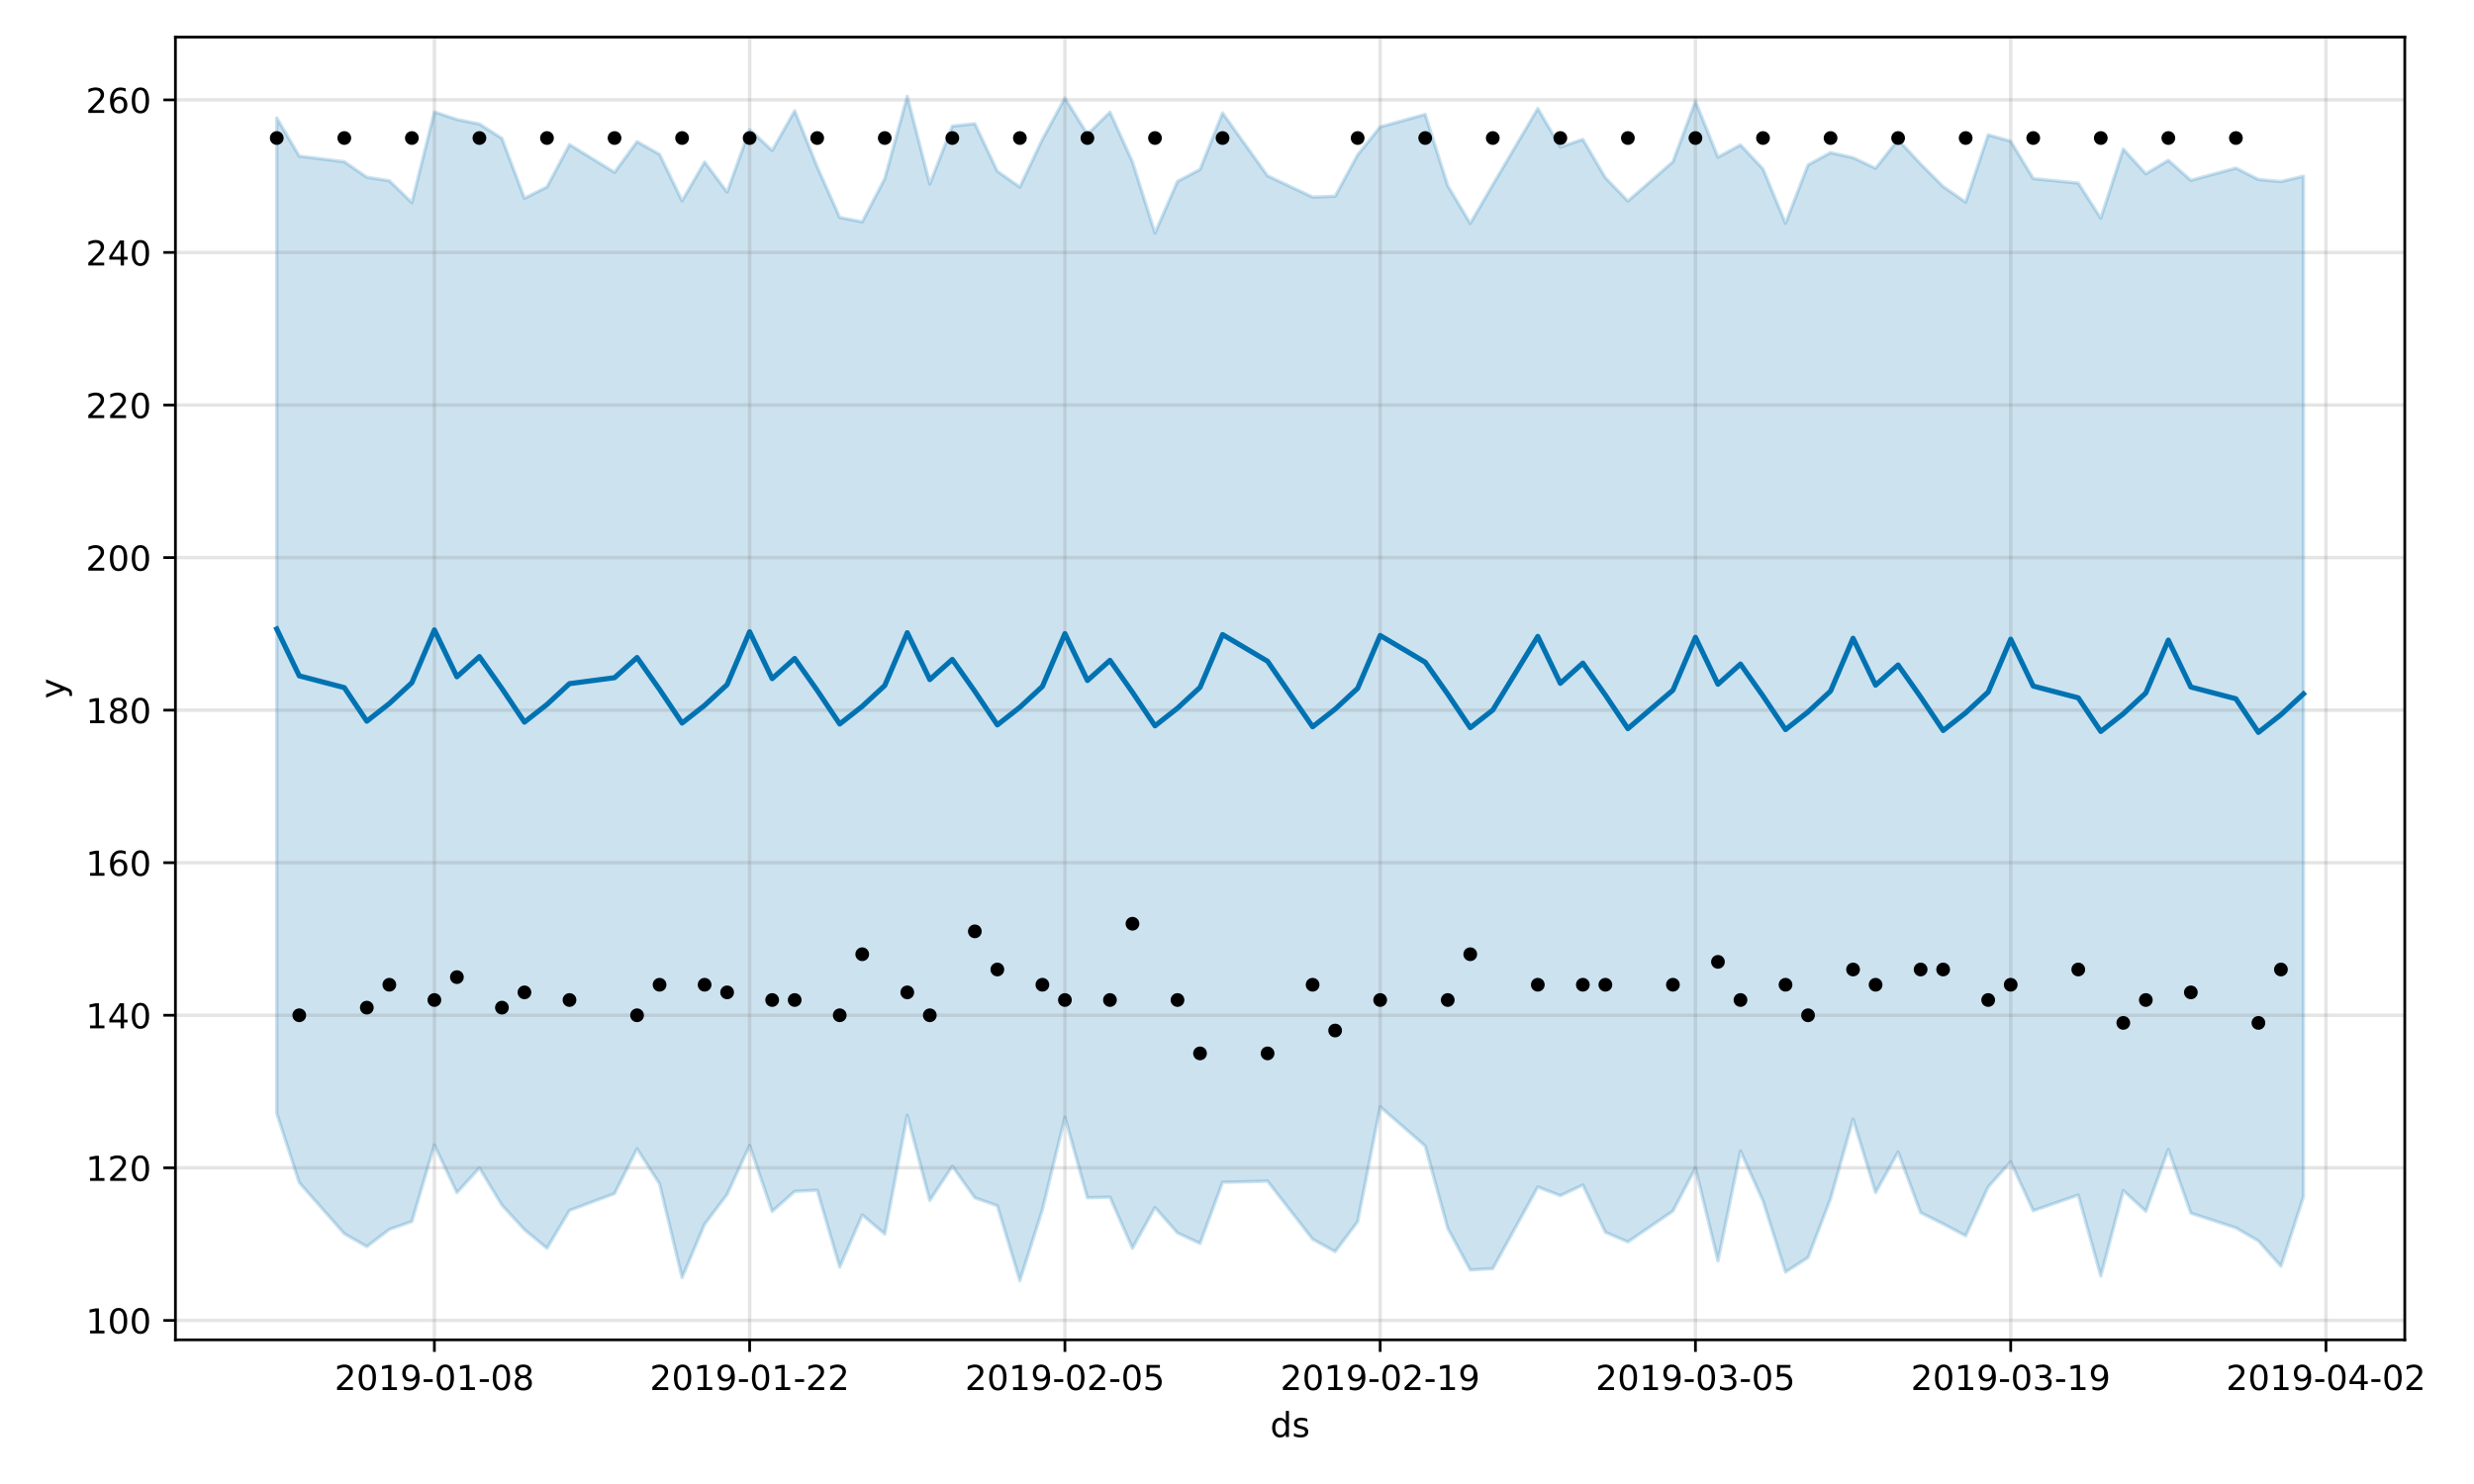 <?xml version="1.0" encoding="utf-8" standalone="no"?>
<!DOCTYPE svg PUBLIC "-//W3C//DTD SVG 1.1//EN"
  "http://www.w3.org/Graphics/SVG/1.1/DTD/svg11.dtd">
<!-- Created with matplotlib (https://matplotlib.org/) -->
<svg height="432pt" version="1.1" viewBox="0 0 720 432" width="720pt" xmlns="http://www.w3.org/2000/svg" xmlns:xlink="http://www.w3.org/1999/xlink">
 <defs>
  <style type="text/css">
*{stroke-linecap:butt;stroke-linejoin:round;}
  </style>
 </defs>
 <g id="figure_1">
  <g id="patch_1">
   <path d="M 0 432 
L 720 432 
L 720 0 
L 0 0 
z
" style="fill:#ffffff;"/>
  </g>
  <g id="axes_1">
   <g id="patch_2">
    <path d="M 51.05 390.04 
L 699.857 390.04 
L 699.857 10.8 
L 51.05 10.8 
z
" style="fill:#ffffff;"/>
   </g>
   <g id="PolyCollection_1">
    <defs>
     <path d="M 80.541 -397.674 
L 80.541 -107.904 
L 87.095 -87.716 
L 100.202 -72.85 
L 106.756 -69.112 
L 113.309 -74.117 
L 119.863 -76.421 
L 126.417 -98.68 
L 132.97 -84.795 
L 139.524 -92 
L 146.077 -81.173 
L 152.631 -74.038 
L 159.185 -68.626 
L 165.738 -79.638 
L 178.845 -84.53 
L 185.399 -97.596 
L 191.953 -87.361 
L 198.506 -60.079 
L 205.06 -75.624 
L 211.613 -84.304 
L 218.167 -98.553 
L 224.721 -79.337 
L 231.274 -85.182 
L 237.828 -85.512 
L 244.381 -63.14 
L 250.935 -78.337 
L 257.489 -72.779 
L 264.042 -107.333 
L 270.596 -82.545 
L 277.15 -92.498 
L 283.703 -83.322 
L 290.257 -80.994 
L 296.81 -59.198 
L 303.364 -79.858 
L 309.918 -106.776 
L 316.471 -83.326 
L 323.025 -83.484 
L 329.578 -68.642 
L 336.132 -80.492 
L 342.686 -73.094 
L 349.239 -70.037 
L 355.793 -87.822 
L 368.9 -88.145 
L 382.007 -71.257 
L 388.561 -67.647 
L 395.114 -76.349 
L 401.668 -109.801 
L 414.775 -98.381 
L 421.329 -74.448 
L 427.883 -62.311 
L 434.436 -62.686 
L 447.543 -86.453 
L 454.097 -83.939 
L 460.651 -87.04 
L 467.204 -73.299 
L 473.758 -70.465 
L 486.865 -79.453 
L 493.419 -91.968 
L 499.972 -64.961 
L 506.526 -96.919 
L 513.079 -82.411 
L 519.633 -61.694 
L 526.187 -65.929 
L 532.74 -83.035 
L 539.294 -106.224 
L 545.847 -84.826 
L 552.401 -96.641 
L 558.955 -78.998 
L 565.508 -75.716 
L 572.062 -72.248 
L 578.616 -86.481 
L 585.169 -93.788 
L 591.723 -79.549 
L 604.83 -84.122 
L 611.384 -60.557 
L 617.937 -85.41 
L 624.491 -79.395 
L 631.044 -97.394 
L 637.598 -78.846 
L 650.705 -74.568 
L 657.259 -70.758 
L 663.812 -63.404 
L 670.366 -83.59 
L 670.366 -380.702 
L 670.366 -380.702 
L 663.812 -379.151 
L 657.259 -379.759 
L 650.705 -383.07 
L 637.598 -379.511 
L 631.044 -385.321 
L 624.491 -381.402 
L 617.937 -388.603 
L 611.384 -368.485 
L 604.83 -378.694 
L 591.723 -380.018 
L 585.169 -390.888 
L 578.616 -392.748 
L 572.062 -373.154 
L 565.508 -377.686 
L 558.955 -384.26 
L 552.401 -391.313 
L 545.847 -383 
L 539.294 -386.089 
L 532.74 -387.571 
L 526.187 -383.966 
L 519.633 -367 
L 513.079 -382.823 
L 506.526 -389.811 
L 499.972 -386.233 
L 493.419 -402.519 
L 486.865 -384.908 
L 473.758 -373.468 
L 467.204 -380.262 
L 460.651 -391.424 
L 454.097 -389.188 
L 447.543 -400.411 
L 434.436 -378.19 
L 427.883 -366.951 
L 421.329 -377.954 
L 414.775 -398.703 
L 401.668 -395.05 
L 395.114 -386.931 
L 388.561 -374.866 
L 382.007 -374.637 
L 368.9 -380.811 
L 355.793 -399.105 
L 349.239 -382.663 
L 342.686 -379.197 
L 336.132 -364.165 
L 329.578 -384.88 
L 323.025 -399.349 
L 316.471 -392.913 
L 309.918 -403.481 
L 303.364 -391.428 
L 296.81 -377.555 
L 290.257 -382.143 
L 283.703 -395.986 
L 277.15 -395.288 
L 270.596 -378.432 
L 264.042 -403.962 
L 257.489 -380.002 
L 250.935 -367.408 
L 244.381 -368.718 
L 237.828 -383.437 
L 231.274 -399.753 
L 224.721 -388.186 
L 218.167 -394.3 
L 211.613 -376.079 
L 205.06 -384.835 
L 198.506 -373.532 
L 191.953 -387.059 
L 185.399 -390.768 
L 178.845 -381.822 
L 165.738 -389.904 
L 159.185 -377.584 
L 152.631 -374.274 
L 146.077 -391.714 
L 139.524 -395.897 
L 132.97 -397.218 
L 126.417 -399.417 
L 119.863 -373.015 
L 113.309 -379.386 
L 106.756 -380.41 
L 100.202 -384.923 
L 87.095 -386.55 
L 80.541 -397.674 
z
" id="m6d24919604" style="stroke:#0072b2;stroke-opacity:0.2;"/>
    </defs>
    <g clip-path="url(#p87d10f5cca)">
     <use style="fill:#0072b2;fill-opacity:0.2;stroke:#0072b2;stroke-opacity:0.2;" x="0" xlink:href="#m6d24919604" y="432"/>
    </g>
   </g>
   <g id="matplotlib.axis_1">
    <g id="xtick_1">
     <g id="line2d_1">
      <path clip-path="url(#p87d10f5cca)" d="M 126.417 390.04 
L 126.417 10.8 
" style="fill:none;stroke:#808080;stroke-linecap:square;stroke-opacity:0.2;"/>
     </g>
     <g id="line2d_2">
      <defs>
       <path d="M 0 0 
L 0 3.5 
" id="me0c2d2bb72" style="stroke:#000000;stroke-width:0.8;"/>
      </defs>
      <g>
       <use style="stroke:#000000;stroke-width:0.8;" x="126.417" xlink:href="#me0c2d2bb72" y="390.04"/>
      </g>
     </g>
     <g id="text_1">
      <!-- 2019-01-08 -->
      <defs>
       <path d="M 19.188 8.297 
L 53.609 8.297 
L 53.609 0 
L 7.328 0 
L 7.328 8.297 
Q 12.938 14.109 22.625 23.891 
Q 32.328 33.688 34.812 36.531 
Q 39.547 41.844 41.422 45.531 
Q 43.312 49.219 43.312 52.781 
Q 43.312 58.594 39.234 62.25 
Q 35.156 65.922 28.609 65.922 
Q 23.969 65.922 18.812 64.312 
Q 13.672 62.703 7.812 59.422 
L 7.812 69.391 
Q 13.766 71.781 18.938 73 
Q 24.125 74.219 28.422 74.219 
Q 39.75 74.219 46.484 68.547 
Q 53.219 62.891 53.219 53.422 
Q 53.219 48.922 51.531 44.891 
Q 49.859 40.875 45.406 35.406 
Q 44.188 33.984 37.641 27.219 
Q 31.109 20.453 19.188 8.297 
z
" id="DejaVuSans-50"/>
       <path d="M 31.781 66.406 
Q 24.172 66.406 20.328 58.906 
Q 16.5 51.422 16.5 36.375 
Q 16.5 21.391 20.328 13.891 
Q 24.172 6.391 31.781 6.391 
Q 39.453 6.391 43.281 13.891 
Q 47.125 21.391 47.125 36.375 
Q 47.125 51.422 43.281 58.906 
Q 39.453 66.406 31.781 66.406 
z
M 31.781 74.219 
Q 44.047 74.219 50.516 64.516 
Q 56.984 54.828 56.984 36.375 
Q 56.984 17.969 50.516 8.266 
Q 44.047 -1.422 31.781 -1.422 
Q 19.531 -1.422 13.062 8.266 
Q 6.594 17.969 6.594 36.375 
Q 6.594 54.828 13.062 64.516 
Q 19.531 74.219 31.781 74.219 
z
" id="DejaVuSans-48"/>
       <path d="M 12.406 8.297 
L 28.516 8.297 
L 28.516 63.922 
L 10.984 60.406 
L 10.984 69.391 
L 28.422 72.906 
L 38.281 72.906 
L 38.281 8.297 
L 54.391 8.297 
L 54.391 0 
L 12.406 0 
z
" id="DejaVuSans-49"/>
       <path d="M 10.984 1.516 
L 10.984 10.5 
Q 14.703 8.734 18.5 7.812 
Q 22.312 6.891 25.984 6.891 
Q 35.75 6.891 40.891 13.453 
Q 46.047 20.016 46.781 33.406 
Q 43.953 29.203 39.594 26.953 
Q 35.25 24.703 29.984 24.703 
Q 19.047 24.703 12.672 31.312 
Q 6.297 37.938 6.297 49.422 
Q 6.297 60.641 12.938 67.422 
Q 19.578 74.219 30.609 74.219 
Q 43.266 74.219 49.922 64.516 
Q 56.594 54.828 56.594 36.375 
Q 56.594 19.141 48.406 8.859 
Q 40.234 -1.422 26.422 -1.422 
Q 22.703 -1.422 18.891 -0.688 
Q 15.094 0.047 10.984 1.516 
z
M 30.609 32.422 
Q 37.25 32.422 41.125 36.953 
Q 45.016 41.5 45.016 49.422 
Q 45.016 57.281 41.125 61.844 
Q 37.25 66.406 30.609 66.406 
Q 23.969 66.406 20.094 61.844 
Q 16.219 57.281 16.219 49.422 
Q 16.219 41.5 20.094 36.953 
Q 23.969 32.422 30.609 32.422 
z
" id="DejaVuSans-57"/>
       <path d="M 4.891 31.391 
L 31.203 31.391 
L 31.203 23.391 
L 4.891 23.391 
z
" id="DejaVuSans-45"/>
       <path d="M 31.781 34.625 
Q 24.75 34.625 20.719 30.859 
Q 16.703 27.094 16.703 20.516 
Q 16.703 13.922 20.719 10.156 
Q 24.75 6.391 31.781 6.391 
Q 38.812 6.391 42.859 10.172 
Q 46.922 13.969 46.922 20.516 
Q 46.922 27.094 42.891 30.859 
Q 38.875 34.625 31.781 34.625 
z
M 21.922 38.812 
Q 15.578 40.375 12.031 44.719 
Q 8.5 49.078 8.5 55.328 
Q 8.5 64.062 14.719 69.141 
Q 20.953 74.219 31.781 74.219 
Q 42.672 74.219 48.875 69.141 
Q 55.078 64.062 55.078 55.328 
Q 55.078 49.078 51.531 44.719 
Q 48 40.375 41.703 38.812 
Q 48.828 37.156 52.797 32.312 
Q 56.781 27.484 56.781 20.516 
Q 56.781 9.906 50.312 4.234 
Q 43.844 -1.422 31.781 -1.422 
Q 19.734 -1.422 13.25 4.234 
Q 6.781 9.906 6.781 20.516 
Q 6.781 27.484 10.781 32.312 
Q 14.797 37.156 21.922 38.812 
z
M 18.312 54.391 
Q 18.312 48.734 21.844 45.562 
Q 25.391 42.391 31.781 42.391 
Q 38.141 42.391 41.719 45.562 
Q 45.312 48.734 45.312 54.391 
Q 45.312 60.062 41.719 63.234 
Q 38.141 66.406 31.781 66.406 
Q 25.391 66.406 21.844 63.234 
Q 18.312 60.062 18.312 54.391 
z
" id="DejaVuSans-56"/>
      </defs>
      <g transform="translate(97.359 404.638)scale(0.1 -0.1)">
       <use xlink:href="#DejaVuSans-50"/>
       <use x="63.623" xlink:href="#DejaVuSans-48"/>
       <use x="127.246" xlink:href="#DejaVuSans-49"/>
       <use x="190.869" xlink:href="#DejaVuSans-57"/>
       <use x="254.492" xlink:href="#DejaVuSans-45"/>
       <use x="290.576" xlink:href="#DejaVuSans-48"/>
       <use x="354.199" xlink:href="#DejaVuSans-49"/>
       <use x="417.822" xlink:href="#DejaVuSans-45"/>
       <use x="453.906" xlink:href="#DejaVuSans-48"/>
       <use x="517.529" xlink:href="#DejaVuSans-56"/>
      </g>
     </g>
    </g>
    <g id="xtick_2">
     <g id="line2d_3">
      <path clip-path="url(#p87d10f5cca)" d="M 218.167 390.04 
L 218.167 10.8 
" style="fill:none;stroke:#808080;stroke-linecap:square;stroke-opacity:0.2;"/>
     </g>
     <g id="line2d_4">
      <g>
       <use style="stroke:#000000;stroke-width:0.8;" x="218.167" xlink:href="#me0c2d2bb72" y="390.04"/>
      </g>
     </g>
     <g id="text_2">
      <!-- 2019-01-22 -->
      <g transform="translate(189.109 404.638)scale(0.1 -0.1)">
       <use xlink:href="#DejaVuSans-50"/>
       <use x="63.623" xlink:href="#DejaVuSans-48"/>
       <use x="127.246" xlink:href="#DejaVuSans-49"/>
       <use x="190.869" xlink:href="#DejaVuSans-57"/>
       <use x="254.492" xlink:href="#DejaVuSans-45"/>
       <use x="290.576" xlink:href="#DejaVuSans-48"/>
       <use x="354.199" xlink:href="#DejaVuSans-49"/>
       <use x="417.822" xlink:href="#DejaVuSans-45"/>
       <use x="453.906" xlink:href="#DejaVuSans-50"/>
       <use x="517.529" xlink:href="#DejaVuSans-50"/>
      </g>
     </g>
    </g>
    <g id="xtick_3">
     <g id="line2d_5">
      <path clip-path="url(#p87d10f5cca)" d="M 309.918 390.04 
L 309.918 10.8 
" style="fill:none;stroke:#808080;stroke-linecap:square;stroke-opacity:0.2;"/>
     </g>
     <g id="line2d_6">
      <g>
       <use style="stroke:#000000;stroke-width:0.8;" x="309.918" xlink:href="#me0c2d2bb72" y="390.04"/>
      </g>
     </g>
     <g id="text_3">
      <!-- 2019-02-05 -->
      <defs>
       <path d="M 10.797 72.906 
L 49.516 72.906 
L 49.516 64.594 
L 19.828 64.594 
L 19.828 46.734 
Q 21.969 47.469 24.109 47.828 
Q 26.266 48.188 28.422 48.188 
Q 40.625 48.188 47.75 41.5 
Q 54.891 34.812 54.891 23.391 
Q 54.891 11.625 47.562 5.094 
Q 40.234 -1.422 26.906 -1.422 
Q 22.312 -1.422 17.547 -0.641 
Q 12.797 0.141 7.719 1.703 
L 7.719 11.625 
Q 12.109 9.234 16.797 8.062 
Q 21.484 6.891 26.703 6.891 
Q 35.156 6.891 40.078 11.328 
Q 45.016 15.766 45.016 23.391 
Q 45.016 31 40.078 35.438 
Q 35.156 39.891 26.703 39.891 
Q 22.75 39.891 18.812 39.016 
Q 14.891 38.141 10.797 36.281 
z
" id="DejaVuSans-53"/>
      </defs>
      <g transform="translate(280.86 404.638)scale(0.1 -0.1)">
       <use xlink:href="#DejaVuSans-50"/>
       <use x="63.623" xlink:href="#DejaVuSans-48"/>
       <use x="127.246" xlink:href="#DejaVuSans-49"/>
       <use x="190.869" xlink:href="#DejaVuSans-57"/>
       <use x="254.492" xlink:href="#DejaVuSans-45"/>
       <use x="290.576" xlink:href="#DejaVuSans-48"/>
       <use x="354.199" xlink:href="#DejaVuSans-50"/>
       <use x="417.822" xlink:href="#DejaVuSans-45"/>
       <use x="453.906" xlink:href="#DejaVuSans-48"/>
       <use x="517.529" xlink:href="#DejaVuSans-53"/>
      </g>
     </g>
    </g>
    <g id="xtick_4">
     <g id="line2d_7">
      <path clip-path="url(#p87d10f5cca)" d="M 401.668 390.04 
L 401.668 10.8 
" style="fill:none;stroke:#808080;stroke-linecap:square;stroke-opacity:0.2;"/>
     </g>
     <g id="line2d_8">
      <g>
       <use style="stroke:#000000;stroke-width:0.8;" x="401.668" xlink:href="#me0c2d2bb72" y="390.04"/>
      </g>
     </g>
     <g id="text_4">
      <!-- 2019-02-19 -->
      <g transform="translate(372.61 404.638)scale(0.1 -0.1)">
       <use xlink:href="#DejaVuSans-50"/>
       <use x="63.623" xlink:href="#DejaVuSans-48"/>
       <use x="127.246" xlink:href="#DejaVuSans-49"/>
       <use x="190.869" xlink:href="#DejaVuSans-57"/>
       <use x="254.492" xlink:href="#DejaVuSans-45"/>
       <use x="290.576" xlink:href="#DejaVuSans-48"/>
       <use x="354.199" xlink:href="#DejaVuSans-50"/>
       <use x="417.822" xlink:href="#DejaVuSans-45"/>
       <use x="453.906" xlink:href="#DejaVuSans-49"/>
       <use x="517.529" xlink:href="#DejaVuSans-57"/>
      </g>
     </g>
    </g>
    <g id="xtick_5">
     <g id="line2d_9">
      <path clip-path="url(#p87d10f5cca)" d="M 493.419 390.04 
L 493.419 10.8 
" style="fill:none;stroke:#808080;stroke-linecap:square;stroke-opacity:0.2;"/>
     </g>
     <g id="line2d_10">
      <g>
       <use style="stroke:#000000;stroke-width:0.8;" x="493.419" xlink:href="#me0c2d2bb72" y="390.04"/>
      </g>
     </g>
     <g id="text_5">
      <!-- 2019-03-05 -->
      <defs>
       <path d="M 40.578 39.312 
Q 47.656 37.797 51.625 33 
Q 55.609 28.219 55.609 21.188 
Q 55.609 10.406 48.188 4.484 
Q 40.766 -1.422 27.094 -1.422 
Q 22.516 -1.422 17.656 -0.516 
Q 12.797 0.391 7.625 2.203 
L 7.625 11.719 
Q 11.719 9.328 16.594 8.109 
Q 21.484 6.891 26.812 6.891 
Q 36.078 6.891 40.938 10.547 
Q 45.797 14.203 45.797 21.188 
Q 45.797 27.641 41.281 31.266 
Q 36.766 34.906 28.719 34.906 
L 20.219 34.906 
L 20.219 43.016 
L 29.109 43.016 
Q 36.375 43.016 40.234 45.922 
Q 44.094 48.828 44.094 54.297 
Q 44.094 59.906 40.109 62.906 
Q 36.141 65.922 28.719 65.922 
Q 24.656 65.922 20.016 65.031 
Q 15.375 64.156 9.812 62.312 
L 9.812 71.094 
Q 15.438 72.656 20.344 73.438 
Q 25.25 74.219 29.594 74.219 
Q 40.828 74.219 47.359 69.109 
Q 53.906 64.016 53.906 55.328 
Q 53.906 49.266 50.438 45.094 
Q 46.969 40.922 40.578 39.312 
z
" id="DejaVuSans-51"/>
      </defs>
      <g transform="translate(464.361 404.638)scale(0.1 -0.1)">
       <use xlink:href="#DejaVuSans-50"/>
       <use x="63.623" xlink:href="#DejaVuSans-48"/>
       <use x="127.246" xlink:href="#DejaVuSans-49"/>
       <use x="190.869" xlink:href="#DejaVuSans-57"/>
       <use x="254.492" xlink:href="#DejaVuSans-45"/>
       <use x="290.576" xlink:href="#DejaVuSans-48"/>
       <use x="354.199" xlink:href="#DejaVuSans-51"/>
       <use x="417.822" xlink:href="#DejaVuSans-45"/>
       <use x="453.906" xlink:href="#DejaVuSans-48"/>
       <use x="517.529" xlink:href="#DejaVuSans-53"/>
      </g>
     </g>
    </g>
    <g id="xtick_6">
     <g id="line2d_11">
      <path clip-path="url(#p87d10f5cca)" d="M 585.169 390.04 
L 585.169 10.8 
" style="fill:none;stroke:#808080;stroke-linecap:square;stroke-opacity:0.2;"/>
     </g>
     <g id="line2d_12">
      <g>
       <use style="stroke:#000000;stroke-width:0.8;" x="585.169" xlink:href="#me0c2d2bb72" y="390.04"/>
      </g>
     </g>
     <g id="text_6">
      <!-- 2019-03-19 -->
      <g transform="translate(556.111 404.638)scale(0.1 -0.1)">
       <use xlink:href="#DejaVuSans-50"/>
       <use x="63.623" xlink:href="#DejaVuSans-48"/>
       <use x="127.246" xlink:href="#DejaVuSans-49"/>
       <use x="190.869" xlink:href="#DejaVuSans-57"/>
       <use x="254.492" xlink:href="#DejaVuSans-45"/>
       <use x="290.576" xlink:href="#DejaVuSans-48"/>
       <use x="354.199" xlink:href="#DejaVuSans-51"/>
       <use x="417.822" xlink:href="#DejaVuSans-45"/>
       <use x="453.906" xlink:href="#DejaVuSans-49"/>
       <use x="517.529" xlink:href="#DejaVuSans-57"/>
      </g>
     </g>
    </g>
    <g id="xtick_7">
     <g id="line2d_13">
      <path clip-path="url(#p87d10f5cca)" d="M 676.92 390.04 
L 676.92 10.8 
" style="fill:none;stroke:#808080;stroke-linecap:square;stroke-opacity:0.2;"/>
     </g>
     <g id="line2d_14">
      <g>
       <use style="stroke:#000000;stroke-width:0.8;" x="676.92" xlink:href="#me0c2d2bb72" y="390.04"/>
      </g>
     </g>
     <g id="text_7">
      <!-- 2019-04-02 -->
      <defs>
       <path d="M 37.797 64.312 
L 12.891 25.391 
L 37.797 25.391 
z
M 35.203 72.906 
L 47.609 72.906 
L 47.609 25.391 
L 58.016 25.391 
L 58.016 17.188 
L 47.609 17.188 
L 47.609 0 
L 37.797 0 
L 37.797 17.188 
L 4.891 17.188 
L 4.891 26.703 
z
" id="DejaVuSans-52"/>
      </defs>
      <g transform="translate(647.862 404.638)scale(0.1 -0.1)">
       <use xlink:href="#DejaVuSans-50"/>
       <use x="63.623" xlink:href="#DejaVuSans-48"/>
       <use x="127.246" xlink:href="#DejaVuSans-49"/>
       <use x="190.869" xlink:href="#DejaVuSans-57"/>
       <use x="254.492" xlink:href="#DejaVuSans-45"/>
       <use x="290.576" xlink:href="#DejaVuSans-48"/>
       <use x="354.199" xlink:href="#DejaVuSans-52"/>
       <use x="417.822" xlink:href="#DejaVuSans-45"/>
       <use x="453.906" xlink:href="#DejaVuSans-48"/>
       <use x="517.529" xlink:href="#DejaVuSans-50"/>
      </g>
     </g>
    </g>
    <g id="text_8">
     <!-- ds -->
     <defs>
      <path d="M 45.406 46.391 
L 45.406 75.984 
L 54.391 75.984 
L 54.391 0 
L 45.406 0 
L 45.406 8.203 
Q 42.578 3.328 38.25 0.953 
Q 33.938 -1.422 27.875 -1.422 
Q 17.969 -1.422 11.734 6.484 
Q 5.516 14.406 5.516 27.297 
Q 5.516 40.188 11.734 48.094 
Q 17.969 56 27.875 56 
Q 33.938 56 38.25 53.625 
Q 42.578 51.266 45.406 46.391 
z
M 14.797 27.297 
Q 14.797 17.391 18.875 11.75 
Q 22.953 6.109 30.078 6.109 
Q 37.203 6.109 41.297 11.75 
Q 45.406 17.391 45.406 27.297 
Q 45.406 37.203 41.297 42.844 
Q 37.203 48.484 30.078 48.484 
Q 22.953 48.484 18.875 42.844 
Q 14.797 37.203 14.797 27.297 
z
" id="DejaVuSans-100"/>
      <path d="M 44.281 53.078 
L 44.281 44.578 
Q 40.484 46.531 36.375 47.5 
Q 32.281 48.484 27.875 48.484 
Q 21.188 48.484 17.844 46.438 
Q 14.5 44.391 14.5 40.281 
Q 14.5 37.156 16.891 35.375 
Q 19.281 33.594 26.516 31.984 
L 29.594 31.297 
Q 39.156 29.25 43.188 25.516 
Q 47.219 21.781 47.219 15.094 
Q 47.219 7.469 41.188 3.016 
Q 35.156 -1.422 24.609 -1.422 
Q 20.219 -1.422 15.453 -0.562 
Q 10.688 0.297 5.422 2 
L 5.422 11.281 
Q 10.406 8.688 15.234 7.391 
Q 20.062 6.109 24.812 6.109 
Q 31.156 6.109 34.562 8.281 
Q 37.984 10.453 37.984 14.406 
Q 37.984 18.062 35.516 20.016 
Q 33.062 21.969 24.703 23.781 
L 21.578 24.516 
Q 13.234 26.266 9.516 29.906 
Q 5.812 33.547 5.812 39.891 
Q 5.812 47.609 11.281 51.797 
Q 16.75 56 26.812 56 
Q 31.781 56 36.172 55.266 
Q 40.578 54.547 44.281 53.078 
z
" id="DejaVuSans-115"/>
     </defs>
     <g transform="translate(369.675 418.317)scale(0.1 -0.1)">
      <use xlink:href="#DejaVuSans-100"/>
      <use x="63.477" xlink:href="#DejaVuSans-115"/>
     </g>
    </g>
   </g>
   <g id="matplotlib.axis_2">
    <g id="ytick_1">
     <g id="line2d_15">
      <path clip-path="url(#p87d10f5cca)" d="M 51.05 384.372 
L 699.857 384.372 
" style="fill:none;stroke:#808080;stroke-linecap:square;stroke-opacity:0.2;"/>
     </g>
     <g id="line2d_16">
      <defs>
       <path d="M 0 0 
L -3.5 0 
" id="m7ae201e361" style="stroke:#000000;stroke-width:0.8;"/>
      </defs>
      <g>
       <use style="stroke:#000000;stroke-width:0.8;" x="51.05" xlink:href="#m7ae201e361" y="384.372"/>
      </g>
     </g>
     <g id="text_9">
      <!-- 100 -->
      <g transform="translate(24.962 388.171)scale(0.1 -0.1)">
       <use xlink:href="#DejaVuSans-49"/>
       <use x="63.623" xlink:href="#DejaVuSans-48"/>
       <use x="127.246" xlink:href="#DejaVuSans-48"/>
      </g>
     </g>
    </g>
    <g id="ytick_2">
     <g id="line2d_17">
      <path clip-path="url(#p87d10f5cca)" d="M 51.05 339.96 
L 699.857 339.96 
" style="fill:none;stroke:#808080;stroke-linecap:square;stroke-opacity:0.2;"/>
     </g>
     <g id="line2d_18">
      <g>
       <use style="stroke:#000000;stroke-width:0.8;" x="51.05" xlink:href="#m7ae201e361" y="339.96"/>
      </g>
     </g>
     <g id="text_10">
      <!-- 120 -->
      <g transform="translate(24.962 343.76)scale(0.1 -0.1)">
       <use xlink:href="#DejaVuSans-49"/>
       <use x="63.623" xlink:href="#DejaVuSans-50"/>
       <use x="127.246" xlink:href="#DejaVuSans-48"/>
      </g>
     </g>
    </g>
    <g id="ytick_3">
     <g id="line2d_19">
      <path clip-path="url(#p87d10f5cca)" d="M 51.05 295.549 
L 699.857 295.549 
" style="fill:none;stroke:#808080;stroke-linecap:square;stroke-opacity:0.2;"/>
     </g>
     <g id="line2d_20">
      <g>
       <use style="stroke:#000000;stroke-width:0.8;" x="51.05" xlink:href="#m7ae201e361" y="295.549"/>
      </g>
     </g>
     <g id="text_11">
      <!-- 140 -->
      <g transform="translate(24.962 299.348)scale(0.1 -0.1)">
       <use xlink:href="#DejaVuSans-49"/>
       <use x="63.623" xlink:href="#DejaVuSans-52"/>
       <use x="127.246" xlink:href="#DejaVuSans-48"/>
      </g>
     </g>
    </g>
    <g id="ytick_4">
     <g id="line2d_21">
      <path clip-path="url(#p87d10f5cca)" d="M 51.05 251.137 
L 699.857 251.137 
" style="fill:none;stroke:#808080;stroke-linecap:square;stroke-opacity:0.2;"/>
     </g>
     <g id="line2d_22">
      <g>
       <use style="stroke:#000000;stroke-width:0.8;" x="51.05" xlink:href="#m7ae201e361" y="251.137"/>
      </g>
     </g>
     <g id="text_12">
      <!-- 160 -->
      <defs>
       <path d="M 33.016 40.375 
Q 26.375 40.375 22.484 35.828 
Q 18.609 31.297 18.609 23.391 
Q 18.609 15.531 22.484 10.953 
Q 26.375 6.391 33.016 6.391 
Q 39.656 6.391 43.531 10.953 
Q 47.406 15.531 47.406 23.391 
Q 47.406 31.297 43.531 35.828 
Q 39.656 40.375 33.016 40.375 
z
M 52.594 71.297 
L 52.594 62.312 
Q 48.875 64.062 45.094 64.984 
Q 41.312 65.922 37.594 65.922 
Q 27.828 65.922 22.672 59.328 
Q 17.531 52.734 16.797 39.406 
Q 19.672 43.656 24.016 45.922 
Q 28.375 48.188 33.594 48.188 
Q 44.578 48.188 50.953 41.516 
Q 57.328 34.859 57.328 23.391 
Q 57.328 12.156 50.688 5.359 
Q 44.047 -1.422 33.016 -1.422 
Q 20.359 -1.422 13.672 8.266 
Q 6.984 17.969 6.984 36.375 
Q 6.984 53.656 15.188 63.938 
Q 23.391 74.219 37.203 74.219 
Q 40.922 74.219 44.703 73.484 
Q 48.484 72.75 52.594 71.297 
z
" id="DejaVuSans-54"/>
      </defs>
      <g transform="translate(24.962 254.936)scale(0.1 -0.1)">
       <use xlink:href="#DejaVuSans-49"/>
       <use x="63.623" xlink:href="#DejaVuSans-54"/>
       <use x="127.246" xlink:href="#DejaVuSans-48"/>
      </g>
     </g>
    </g>
    <g id="ytick_5">
     <g id="line2d_23">
      <path clip-path="url(#p87d10f5cca)" d="M 51.05 206.725 
L 699.857 206.725 
" style="fill:none;stroke:#808080;stroke-linecap:square;stroke-opacity:0.2;"/>
     </g>
     <g id="line2d_24">
      <g>
       <use style="stroke:#000000;stroke-width:0.8;" x="51.05" xlink:href="#m7ae201e361" y="206.725"/>
      </g>
     </g>
     <g id="text_13">
      <!-- 180 -->
      <g transform="translate(24.962 210.524)scale(0.1 -0.1)">
       <use xlink:href="#DejaVuSans-49"/>
       <use x="63.623" xlink:href="#DejaVuSans-56"/>
       <use x="127.246" xlink:href="#DejaVuSans-48"/>
      </g>
     </g>
    </g>
    <g id="ytick_6">
     <g id="line2d_25">
      <path clip-path="url(#p87d10f5cca)" d="M 51.05 162.313 
L 699.857 162.313 
" style="fill:none;stroke:#808080;stroke-linecap:square;stroke-opacity:0.2;"/>
     </g>
     <g id="line2d_26">
      <g>
       <use style="stroke:#000000;stroke-width:0.8;" x="51.05" xlink:href="#m7ae201e361" y="162.313"/>
      </g>
     </g>
     <g id="text_14">
      <!-- 200 -->
      <g transform="translate(24.962 166.113)scale(0.1 -0.1)">
       <use xlink:href="#DejaVuSans-50"/>
       <use x="63.623" xlink:href="#DejaVuSans-48"/>
       <use x="127.246" xlink:href="#DejaVuSans-48"/>
      </g>
     </g>
    </g>
    <g id="ytick_7">
     <g id="line2d_27">
      <path clip-path="url(#p87d10f5cca)" d="M 51.05 117.902 
L 699.857 117.902 
" style="fill:none;stroke:#808080;stroke-linecap:square;stroke-opacity:0.2;"/>
     </g>
     <g id="line2d_28">
      <g>
       <use style="stroke:#000000;stroke-width:0.8;" x="51.05" xlink:href="#m7ae201e361" y="117.902"/>
      </g>
     </g>
     <g id="text_15">
      <!-- 220 -->
      <g transform="translate(24.962 121.701)scale(0.1 -0.1)">
       <use xlink:href="#DejaVuSans-50"/>
       <use x="63.623" xlink:href="#DejaVuSans-50"/>
       <use x="127.246" xlink:href="#DejaVuSans-48"/>
      </g>
     </g>
    </g>
    <g id="ytick_8">
     <g id="line2d_29">
      <path clip-path="url(#p87d10f5cca)" d="M 51.05 73.49 
L 699.857 73.49 
" style="fill:none;stroke:#808080;stroke-linecap:square;stroke-opacity:0.2;"/>
     </g>
     <g id="line2d_30">
      <g>
       <use style="stroke:#000000;stroke-width:0.8;" x="51.05" xlink:href="#m7ae201e361" y="73.49"/>
      </g>
     </g>
     <g id="text_16">
      <!-- 240 -->
      <g transform="translate(24.962 77.289)scale(0.1 -0.1)">
       <use xlink:href="#DejaVuSans-50"/>
       <use x="63.623" xlink:href="#DejaVuSans-52"/>
       <use x="127.246" xlink:href="#DejaVuSans-48"/>
      </g>
     </g>
    </g>
    <g id="ytick_9">
     <g id="line2d_31">
      <path clip-path="url(#p87d10f5cca)" d="M 51.05 29.078 
L 699.857 29.078 
" style="fill:none;stroke:#808080;stroke-linecap:square;stroke-opacity:0.2;"/>
     </g>
     <g id="line2d_32">
      <g>
       <use style="stroke:#000000;stroke-width:0.8;" x="51.05" xlink:href="#m7ae201e361" y="29.078"/>
      </g>
     </g>
     <g id="text_17">
      <!-- 260 -->
      <g transform="translate(24.962 32.878)scale(0.1 -0.1)">
       <use xlink:href="#DejaVuSans-50"/>
       <use x="63.623" xlink:href="#DejaVuSans-54"/>
       <use x="127.246" xlink:href="#DejaVuSans-48"/>
      </g>
     </g>
    </g>
    <g id="text_18">
     <!-- y -->
     <defs>
      <path d="M 32.172 -5.078 
Q 28.375 -14.844 24.75 -17.812 
Q 21.141 -20.797 15.094 -20.797 
L 7.906 -20.797 
L 7.906 -13.281 
L 13.188 -13.281 
Q 16.891 -13.281 18.938 -11.516 
Q 21 -9.766 23.484 -3.219 
L 25.094 0.875 
L 2.984 54.688 
L 12.5 54.688 
L 29.594 11.922 
L 46.688 54.688 
L 56.203 54.688 
z
" id="DejaVuSans-121"/>
     </defs>
     <g transform="translate(18.883 203.379)rotate(-90)scale(0.1 -0.1)">
      <use xlink:href="#DejaVuSans-121"/>
     </g>
    </g>
   </g>
   <g id="line2d_33">
    <defs>
     <path d="M 0 1.5 
C 0.398 1.5 0.779 1.342 1.061 1.061 
C 1.342 0.779 1.5 0.398 1.5 0 
C 1.5 -0.398 1.342 -0.779 1.061 -1.061 
C 0.779 -1.342 0.398 -1.5 0 -1.5 
C -0.398 -1.5 -0.779 -1.342 -1.061 -1.061 
C -1.342 -0.779 -1.5 -0.398 -1.5 0 
C -1.5 0.398 -1.342 0.779 -1.061 1.061 
C -0.779 1.342 -0.398 1.5 0 1.5 
z
" id="m1ba95ab956" style="stroke:#000000;"/>
    </defs>
    <g clip-path="url(#p87d10f5cca)">
     <use style="stroke:#000000;" x="80.541" xlink:href="#m1ba95ab956" y="40.181"/>
     <use style="stroke:#000000;" x="87.095" xlink:href="#m1ba95ab956" y="295.549"/>
     <use style="stroke:#000000;" x="100.202" xlink:href="#m1ba95ab956" y="40.181"/>
     <use style="stroke:#000000;" x="106.756" xlink:href="#m1ba95ab956" y="293.328"/>
     <use style="stroke:#000000;" x="113.309" xlink:href="#m1ba95ab956" y="286.666"/>
     <use style="stroke:#000000;" x="119.863" xlink:href="#m1ba95ab956" y="40.181"/>
     <use style="stroke:#000000;" x="126.417" xlink:href="#m1ba95ab956" y="291.107"/>
     <use style="stroke:#000000;" x="132.97" xlink:href="#m1ba95ab956" y="284.446"/>
     <use style="stroke:#000000;" x="139.524" xlink:href="#m1ba95ab956" y="40.181"/>
     <use style="stroke:#000000;" x="146.077" xlink:href="#m1ba95ab956" y="293.328"/>
     <use style="stroke:#000000;" x="152.631" xlink:href="#m1ba95ab956" y="288.887"/>
     <use style="stroke:#000000;" x="159.185" xlink:href="#m1ba95ab956" y="40.181"/>
     <use style="stroke:#000000;" x="165.738" xlink:href="#m1ba95ab956" y="291.107"/>
     <use style="stroke:#000000;" x="178.845" xlink:href="#m1ba95ab956" y="40.181"/>
     <use style="stroke:#000000;" x="185.399" xlink:href="#m1ba95ab956" y="295.549"/>
     <use style="stroke:#000000;" x="191.953" xlink:href="#m1ba95ab956" y="286.666"/>
     <use style="stroke:#000000;" x="198.506" xlink:href="#m1ba95ab956" y="40.181"/>
     <use style="stroke:#000000;" x="205.06" xlink:href="#m1ba95ab956" y="286.666"/>
     <use style="stroke:#000000;" x="211.613" xlink:href="#m1ba95ab956" y="288.887"/>
     <use style="stroke:#000000;" x="218.167" xlink:href="#m1ba95ab956" y="40.181"/>
     <use style="stroke:#000000;" x="224.721" xlink:href="#m1ba95ab956" y="291.107"/>
     <use style="stroke:#000000;" x="231.274" xlink:href="#m1ba95ab956" y="291.107"/>
     <use style="stroke:#000000;" x="237.828" xlink:href="#m1ba95ab956" y="40.181"/>
     <use style="stroke:#000000;" x="244.381" xlink:href="#m1ba95ab956" y="295.549"/>
     <use style="stroke:#000000;" x="250.935" xlink:href="#m1ba95ab956" y="277.784"/>
     <use style="stroke:#000000;" x="257.489" xlink:href="#m1ba95ab956" y="40.181"/>
     <use style="stroke:#000000;" x="264.042" xlink:href="#m1ba95ab956" y="288.887"/>
     <use style="stroke:#000000;" x="270.596" xlink:href="#m1ba95ab956" y="295.549"/>
     <use style="stroke:#000000;" x="277.15" xlink:href="#m1ba95ab956" y="40.181"/>
     <use style="stroke:#000000;" x="283.703" xlink:href="#m1ba95ab956" y="271.122"/>
     <use style="stroke:#000000;" x="290.257" xlink:href="#m1ba95ab956" y="282.225"/>
     <use style="stroke:#000000;" x="296.81" xlink:href="#m1ba95ab956" y="40.181"/>
     <use style="stroke:#000000;" x="303.364" xlink:href="#m1ba95ab956" y="286.666"/>
     <use style="stroke:#000000;" x="309.918" xlink:href="#m1ba95ab956" y="291.107"/>
     <use style="stroke:#000000;" x="316.471" xlink:href="#m1ba95ab956" y="40.181"/>
     <use style="stroke:#000000;" x="323.025" xlink:href="#m1ba95ab956" y="291.107"/>
     <use style="stroke:#000000;" x="329.578" xlink:href="#m1ba95ab956" y="268.902"/>
     <use style="stroke:#000000;" x="336.132" xlink:href="#m1ba95ab956" y="40.181"/>
     <use style="stroke:#000000;" x="342.686" xlink:href="#m1ba95ab956" y="291.107"/>
     <use style="stroke:#000000;" x="349.239" xlink:href="#m1ba95ab956" y="306.652"/>
     <use style="stroke:#000000;" x="355.793" xlink:href="#m1ba95ab956" y="40.181"/>
     <use style="stroke:#000000;" x="368.9" xlink:href="#m1ba95ab956" y="306.652"/>
     <use style="stroke:#000000;" x="382.007" xlink:href="#m1ba95ab956" y="286.666"/>
     <use style="stroke:#000000;" x="388.561" xlink:href="#m1ba95ab956" y="299.99"/>
     <use style="stroke:#000000;" x="395.114" xlink:href="#m1ba95ab956" y="40.181"/>
     <use style="stroke:#000000;" x="401.668" xlink:href="#m1ba95ab956" y="291.107"/>
     <use style="stroke:#000000;" x="414.775" xlink:href="#m1ba95ab956" y="40.181"/>
     <use style="stroke:#000000;" x="421.329" xlink:href="#m1ba95ab956" y="291.107"/>
     <use style="stroke:#000000;" x="427.883" xlink:href="#m1ba95ab956" y="277.784"/>
     <use style="stroke:#000000;" x="434.436" xlink:href="#m1ba95ab956" y="40.181"/>
     <use style="stroke:#000000;" x="447.543" xlink:href="#m1ba95ab956" y="286.666"/>
     <use style="stroke:#000000;" x="454.097" xlink:href="#m1ba95ab956" y="40.181"/>
     <use style="stroke:#000000;" x="460.651" xlink:href="#m1ba95ab956" y="286.666"/>
     <use style="stroke:#000000;" x="467.204" xlink:href="#m1ba95ab956" y="286.666"/>
     <use style="stroke:#000000;" x="473.758" xlink:href="#m1ba95ab956" y="40.181"/>
     <use style="stroke:#000000;" x="486.865" xlink:href="#m1ba95ab956" y="286.666"/>
     <use style="stroke:#000000;" x="493.419" xlink:href="#m1ba95ab956" y="40.181"/>
     <use style="stroke:#000000;" x="499.972" xlink:href="#m1ba95ab956" y="280.005"/>
     <use style="stroke:#000000;" x="506.526" xlink:href="#m1ba95ab956" y="291.107"/>
     <use style="stroke:#000000;" x="513.079" xlink:href="#m1ba95ab956" y="40.181"/>
     <use style="stroke:#000000;" x="519.633" xlink:href="#m1ba95ab956" y="286.666"/>
     <use style="stroke:#000000;" x="526.187" xlink:href="#m1ba95ab956" y="295.549"/>
     <use style="stroke:#000000;" x="532.74" xlink:href="#m1ba95ab956" y="40.181"/>
     <use style="stroke:#000000;" x="539.294" xlink:href="#m1ba95ab956" y="282.225"/>
     <use style="stroke:#000000;" x="545.847" xlink:href="#m1ba95ab956" y="286.666"/>
     <use style="stroke:#000000;" x="552.401" xlink:href="#m1ba95ab956" y="40.181"/>
     <use style="stroke:#000000;" x="558.955" xlink:href="#m1ba95ab956" y="282.225"/>
     <use style="stroke:#000000;" x="565.508" xlink:href="#m1ba95ab956" y="282.225"/>
     <use style="stroke:#000000;" x="572.062" xlink:href="#m1ba95ab956" y="40.181"/>
     <use style="stroke:#000000;" x="578.616" xlink:href="#m1ba95ab956" y="291.107"/>
     <use style="stroke:#000000;" x="585.169" xlink:href="#m1ba95ab956" y="286.666"/>
     <use style="stroke:#000000;" x="591.723" xlink:href="#m1ba95ab956" y="40.181"/>
     <use style="stroke:#000000;" x="604.83" xlink:href="#m1ba95ab956" y="282.225"/>
     <use style="stroke:#000000;" x="611.384" xlink:href="#m1ba95ab956" y="40.181"/>
     <use style="stroke:#000000;" x="617.937" xlink:href="#m1ba95ab956" y="297.769"/>
     <use style="stroke:#000000;" x="624.491" xlink:href="#m1ba95ab956" y="291.107"/>
     <use style="stroke:#000000;" x="631.044" xlink:href="#m1ba95ab956" y="40.181"/>
     <use style="stroke:#000000;" x="637.598" xlink:href="#m1ba95ab956" y="288.887"/>
     <use style="stroke:#000000;" x="650.705" xlink:href="#m1ba95ab956" y="40.181"/>
     <use style="stroke:#000000;" x="657.259" xlink:href="#m1ba95ab956" y="297.769"/>
     <use style="stroke:#000000;" x="663.812" xlink:href="#m1ba95ab956" y="282.225"/>
    </g>
   </g>
   <g id="line2d_34">
    <path clip-path="url(#p87d10f5cca)" d="M 80.541 183.095 
L 87.095 196.741 
L 100.202 200.166 
L 106.756 209.94 
L 113.309 204.8 
L 119.863 198.744 
L 126.417 183.366 
L 132.97 197.012 
L 139.524 191.142 
L 146.077 200.437 
L 152.631 210.211 
L 159.185 205.071 
L 165.738 199.015 
L 178.845 197.283 
L 185.399 191.413 
L 191.953 200.708 
L 198.506 210.482 
L 205.06 205.342 
L 211.613 199.286 
L 218.167 183.908 
L 224.721 197.554 
L 231.274 191.684 
L 237.828 200.979 
L 244.381 210.753 
L 250.935 205.613 
L 257.489 199.557 
L 264.042 184.179 
L 270.596 197.825 
L 277.15 191.955 
L 283.703 201.25 
L 290.257 211.024 
L 296.81 205.884 
L 303.364 199.828 
L 309.918 184.45 
L 316.471 198.096 
L 323.025 192.226 
L 329.578 201.521 
L 336.132 211.295 
L 342.686 206.155 
L 349.239 200.099 
L 355.793 184.721 
L 368.9 192.497 
L 382.007 211.566 
L 388.561 206.426 
L 395.114 200.37 
L 401.668 184.992 
L 414.775 192.768 
L 421.329 202.063 
L 427.883 211.837 
L 434.436 206.697 
L 447.543 185.263 
L 454.097 198.909 
L 460.651 193.039 
L 467.204 202.334 
L 473.758 212.108 
L 486.865 200.912 
L 493.419 185.534 
L 499.972 199.18 
L 506.526 193.31 
L 513.079 202.605 
L 519.633 212.379 
L 526.187 207.239 
L 532.74 201.183 
L 539.294 185.805 
L 545.847 199.451 
L 552.401 193.581 
L 558.955 202.876 
L 565.508 212.65 
L 572.062 207.51 
L 578.616 201.454 
L 585.169 186.076 
L 591.723 199.722 
L 604.83 203.147 
L 611.384 212.921 
L 617.937 207.781 
L 624.491 201.725 
L 631.044 186.347 
L 637.598 199.993 
L 650.705 203.418 
L 657.259 213.192 
L 663.812 208.052 
L 670.366 201.996 
" style="fill:none;stroke:#0072b2;stroke-linecap:square;stroke-width:1.5;"/>
   </g>
   <g id="patch_3">
    <path d="M 51.05 390.04 
L 51.05 10.8 
" style="fill:none;stroke:#000000;stroke-linecap:square;stroke-linejoin:miter;stroke-width:0.8;"/>
   </g>
   <g id="patch_4">
    <path d="M 699.857 390.04 
L 699.857 10.8 
" style="fill:none;stroke:#000000;stroke-linecap:square;stroke-linejoin:miter;stroke-width:0.8;"/>
   </g>
   <g id="patch_5">
    <path d="M 51.05 390.04 
L 699.857 390.04 
" style="fill:none;stroke:#000000;stroke-linecap:square;stroke-linejoin:miter;stroke-width:0.8;"/>
   </g>
   <g id="patch_6">
    <path d="M 51.05 10.8 
L 699.857 10.8 
" style="fill:none;stroke:#000000;stroke-linecap:square;stroke-linejoin:miter;stroke-width:0.8;"/>
   </g>
  </g>
 </g>
 <defs>
  <clipPath id="p87d10f5cca">
   <rect height="379.24" width="648.807" x="51.05" y="10.8"/>
  </clipPath>
 </defs>
</svg>
